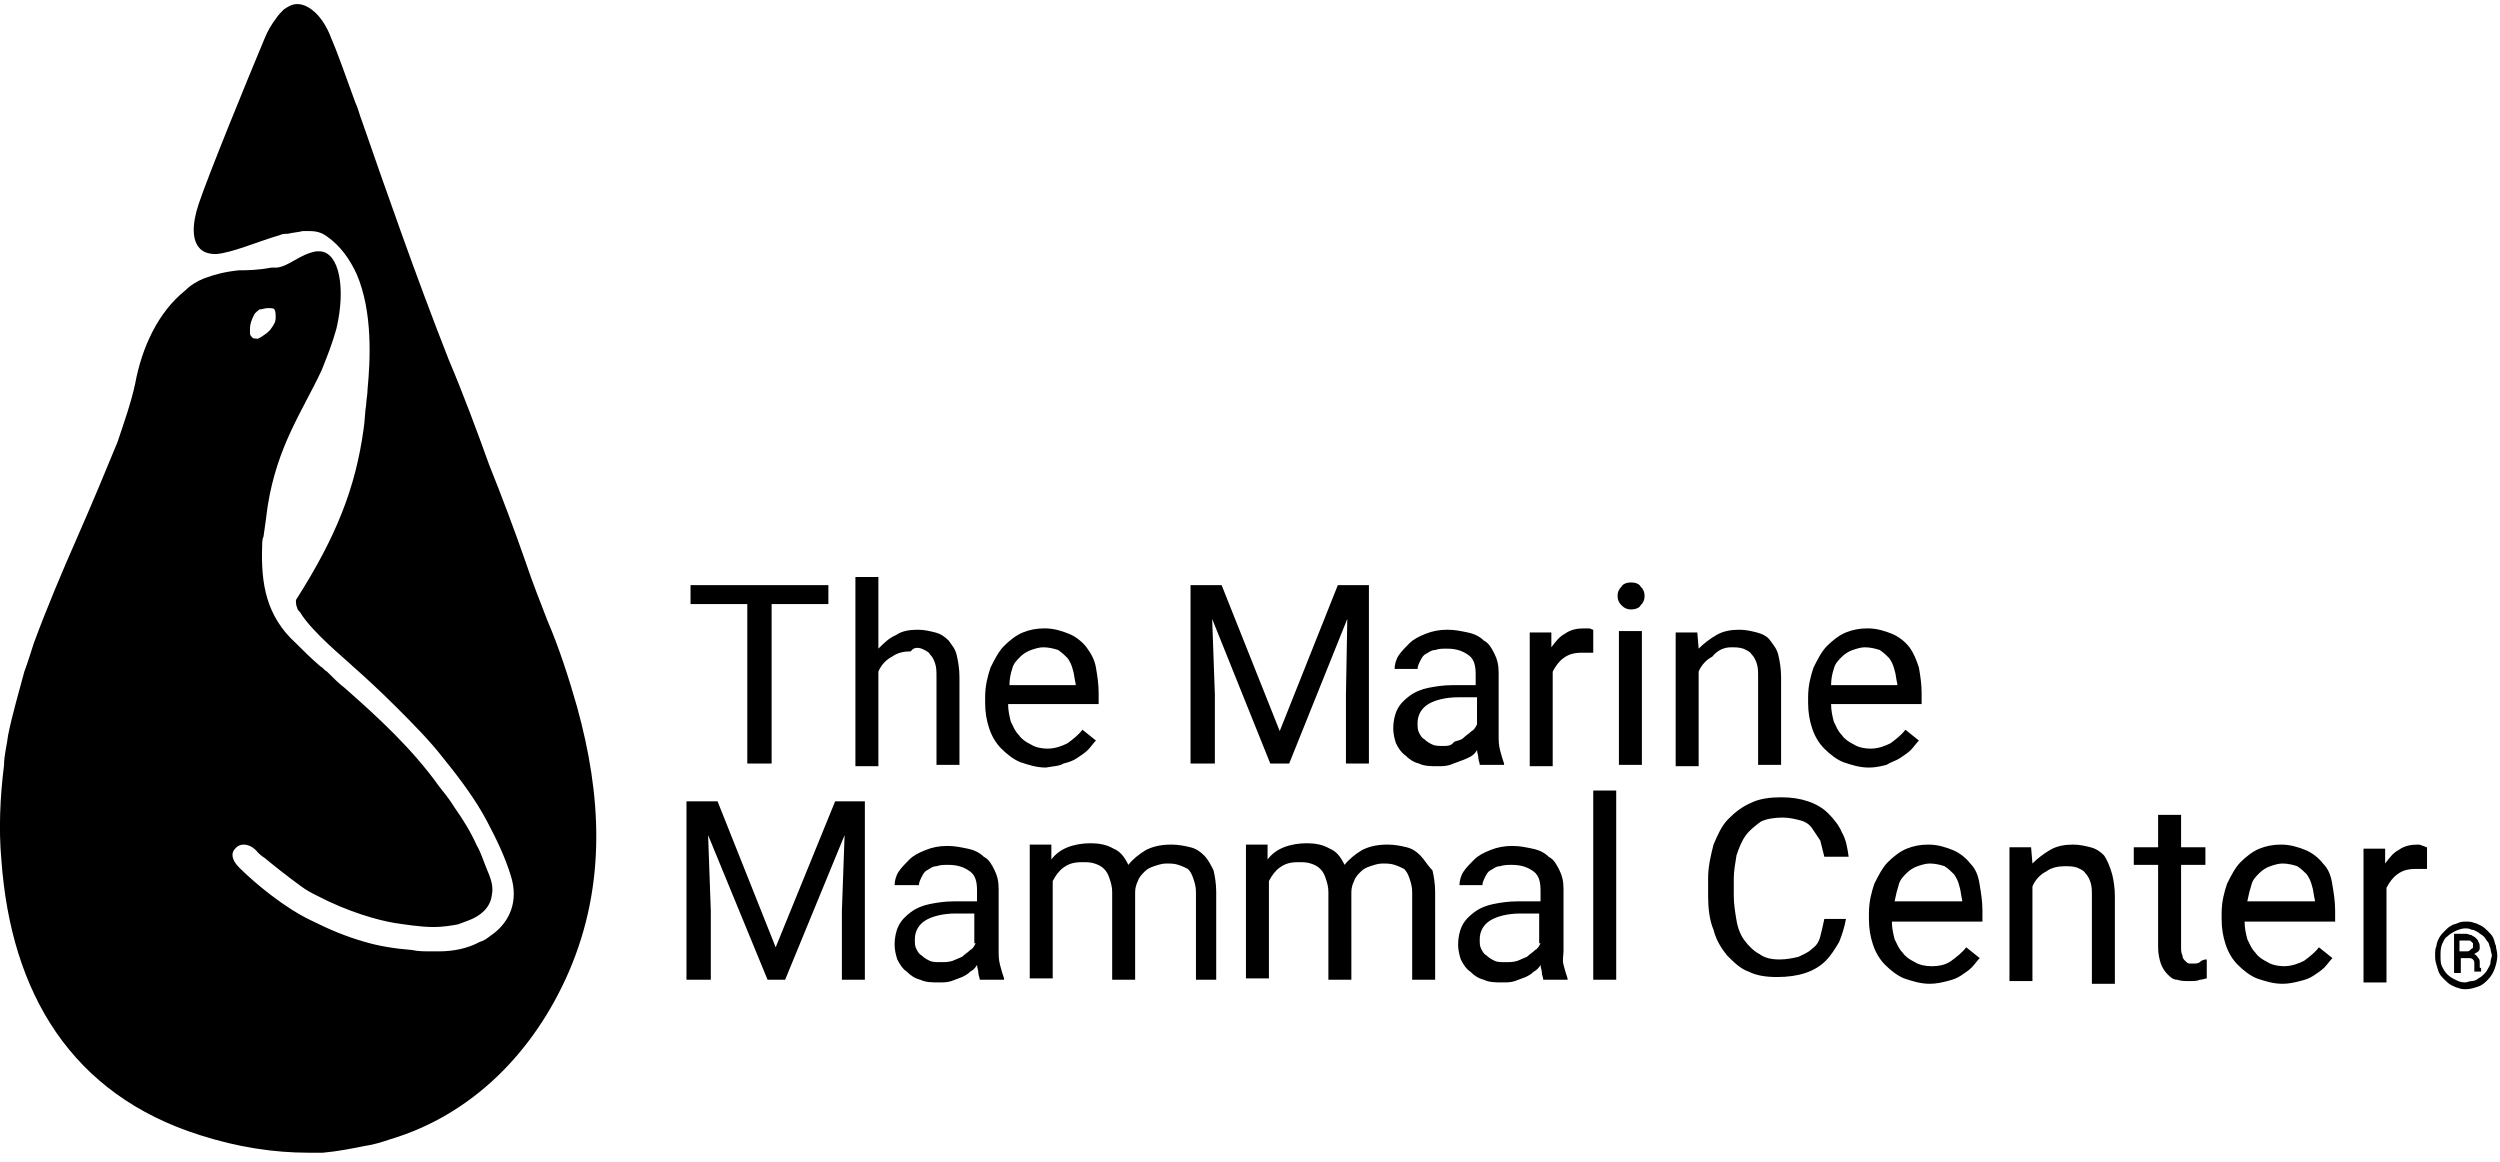 <svg class="m-nav__logo-svg" id="mmcLogo" xmlns="http://www.w3.org/2000/svg" viewBox="0 0 185 86" width="185" height="86" role="img">
    <title>Marine Mammal Center logo</title>
    <path d="M68.2 48c.2.1.5.2.6.4.2.2.3.4.4.7.1.3.1.6.1 1v6.5H71v-6.5c0-.6-.1-1.2-.2-1.6-.1-.5-.4-.8-.6-1.1-.3-.3-.6-.5-1-.6-.4-.1-.8-.2-1.3-.2-.6 0-1.2.1-1.6.4-.5.2-.9.6-1.3 1v-5.3h-1.7v14H65v-7c.2-.5.6-.9 1-1.1.4-.3.9-.4 1.4-.4.2-.3.5-.3.8-.2zM78.7 56.5c.4-.1.7-.2 1-.4.3-.2.6-.4.8-.6.2-.2.4-.5.6-.7l-1-.8c-.3.4-.7.7-1.1 1-.4.2-.9.4-1.5.4-.4 0-.9-.1-1.2-.3-.4-.2-.7-.4-.9-.7-.3-.3-.4-.6-.6-1-.1-.4-.2-.8-.2-1.3h6.7v-.8c0-.7-.1-1.3-.2-1.9s-.4-1.1-.7-1.5c-.3-.4-.8-.8-1.3-1-.5-.2-1.1-.4-1.8-.4-.6 0-1.1.1-1.6.3-.5.2-1 .6-1.4 1-.4.4-.7 1-1 1.6-.2.6-.4 1.3-.4 2.2v.4c0 .7.1 1.3.3 1.9.2.6.5 1.1.9 1.5.4.4.9.8 1.4 1 .6.2 1.2.4 1.9.4.5-.1 1-.1 1.3-.3zm-3.8-7c.1-.4.3-.6.6-.9.2-.2.5-.4.8-.5.3-.1.6-.2.9-.2.4 0 .8.1 1.1.2.3.2.5.4.7.6.2.3.3.5.4.9.1.3.1.6.2 1v.1h-4.9c0-.5.1-.9.2-1.2zM89.9 51.4l-.2-5.6L94 56.5h1.4l4.3-10.7-.1 5.6v5.1h1.7V43.3H99l-4.3 10.8-4.3-10.8h-2.3v13.2h1.8zM108.8 56c.2-.1.4-.3.5-.5 0 .2.1.4.1.6 0 .2.1.3.1.5h1.8v-.1c-.1-.3-.2-.6-.3-1-.1-.4-.1-.7-.1-1.1v-4.6c0-.6-.1-1-.3-1.4-.2-.4-.4-.8-.8-1-.3-.3-.7-.5-1.2-.6-.5-.1-.9-.2-1.5-.2s-1.1.1-1.6.3c-.5.2-.9.4-1.2.7-.3.3-.6.6-.8.9-.2.3-.3.7-.3 1h1.7c0-.2.1-.4.2-.6.1-.2.2-.4.4-.5.2-.1.4-.3.7-.3.3-.1.5-.1.9-.1.7 0 1.2.2 1.6.5.4.3.5.8.5 1.4v.8h-1.7c-.7 0-1.3.1-1.8.2s-1 .3-1.4.6c-.4.3-.7.6-.9 1-.2.4-.3.9-.3 1.4 0 .4.1.8.2 1.1.2.4.4.7.7.9.3.3.6.5 1 .6.4.2.9.2 1.4.2.3 0 .6 0 .9-.1.3-.1.5-.2.8-.3.3-.1.5-.2.7-.3zm-2-.8c-.3 0-.6 0-.8-.1-.2-.1-.4-.2-.6-.4-.2-.1-.3-.3-.4-.5-.1-.2-.1-.4-.1-.7 0-.6.3-1.1.8-1.4.5-.3 1.3-.5 2.2-.5h1.4v2c-.1.2-.2.4-.4.5-.2.2-.4.3-.6.5s-.5.2-.7.3c-.2.3-.5.3-.8.3zM117.9 46.6c-.1 0-.2-.1-.3-.1h-.4c-.5 0-1 .1-1.4.4-.4.2-.7.6-1 1v-1.1h-1.6v9.9h1.7v-7c.2-.4.5-.8.8-1 .4-.3.8-.4 1.4-.4h.8v-1.7zM119.8 46.7h1.7v9.9h-1.7zM120.7 43.1c-.3 0-.6.1-.7.3-.2.2-.3.4-.3.7 0 .3.1.5.3.7.2.2.4.3.7.3.3 0 .6-.1.7-.3.2-.2.3-.4.3-.7 0-.3-.1-.5-.3-.7-.1-.2-.4-.3-.7-.3zM128.1 47.9c.3 0 .6 0 .9.1.2.1.5.2.6.4.2.2.3.4.4.7.1.3.1.6.1 1v6.5h1.7v-6.5c0-.6-.1-1.2-.2-1.6-.1-.5-.4-.8-.6-1.1s-.6-.5-1-.6c-.4-.1-.8-.2-1.3-.2-.6 0-1.2.1-1.7.4-.5.3-.9.6-1.3 1l-.1-1.2H124v9.9h1.7v-7c.2-.5.6-.9 1-1.1.4-.5.9-.7 1.4-.7zM140.6 56.1c.3-.2.6-.4.8-.6.2-.2.4-.5.6-.7l-1-.8c-.3.4-.7.7-1.1 1-.4.2-.9.4-1.5.4-.4 0-.9-.1-1.2-.3-.4-.2-.7-.4-.9-.7-.3-.3-.4-.6-.6-1-.1-.4-.2-.8-.2-1.3h6.7v-.8c0-.7-.1-1.3-.2-1.9-.2-.6-.4-1.1-.7-1.5-.3-.4-.8-.8-1.3-1-.5-.2-1.1-.4-1.8-.4-.6 0-1.1.1-1.6.3-.5.2-1 .6-1.4 1-.4.4-.7 1-1 1.6-.2.6-.4 1.3-.4 2.2v.4c0 .7.1 1.3.3 1.9.2.6.5 1.1.9 1.5.4.4.9.8 1.4 1 .6.2 1.2.4 1.9.4.5 0 .9-.1 1.3-.2.3-.2.7-.3 1-.5zm-4.9-6.6c.1-.4.3-.6.6-.9.2-.2.5-.4.8-.5.3-.1.6-.2.9-.2.4 0 .8.1 1.1.2.3.2.5.4.7.6.2.3.3.5.4.9.1.3.1.6.2 1v.1h-4.9c0-.5.1-.9.2-1.2zM40.5 45.9c-.5-1.3-1.1-2.8-1.6-4.3-.8-2.3-1.7-4.7-2.7-7.2-.9-2.5-1.9-5.2-3-7.8-2.4-6.1-4.7-12.7-6.4-17.6-.2-.5-.3-1-.5-1.4-.8-2.2-1.4-3.9-1.8-4.8-.3-.8-.7-1.4-1.1-1.8S22.5.3 22 .3c-.4 0-.7.2-1 .4-.2.2-.4.4-.6.7-.3.4-.6.9-.8 1.4-1.3 3.1-4.2 10.2-4.9 12.3-.5 1.5-.5 2.7.1 3.3.3.3.7.4 1.2.4 1.2-.1 3-.9 4.7-1.4.2-.1.4-.1.6-.1.4-.1.7-.1 1.1-.2h.5c.5 0 .9.1 1.3.4 1 .7 1.7 1.7 2.2 2.8 1.2 2.8 1 6.4.8 8.5 0 .4-.1.8-.1 1.1-.1.6-.1 1.3-.2 1.9-.6 4.3-2 7.9-5 12.6 0 .2 0 .4.1.6 0 .1.1.2.2.3.9 1.5 3.4 3.5 3.9 4 .8.7 2 1.8 3.2 3 1.2 1.2 2.5 2.5 3.5 3.8 1.3 1.6 2.4 3.1 3.2 4.6.8 1.5 1.4 2.8 1.8 4.1.6 1.9-.1 3.4-1.3 4.3-.3.2-.6.5-1 .6-.9.5-2 .7-3 .7h-.6c-.5 0-1 0-1.4-.1-1.3-.1-2.5-.3-3.5-.6-1.4-.4-2.6-.9-4-1.6-1.9-.9-4.1-2.7-5.3-3.9-.6-.6-.6-1.1-.3-1.4l.1-.1c.1-.1.3-.2.5-.2.3 0 .7.1 1.1.6.1.1.2.2.5.4.6.5 1.6 1.3 2.7 2.1.4.3.8.5 1.2.7 2.3 1.2 4.5 1.8 5.7 2 .7.1 1.9.3 2.9.3.6 0 1.3-.1 1.8-.2.3-.1.5-.2.8-.3.8-.3 1.6-.9 1.7-1.9.1-.5 0-1-.3-1.7s-.5-1.4-.8-1.9c-.5-1.1-1-1.9-1.7-2.9-.3-.5-.7-1-1.1-1.5-2-2.8-4.5-5.1-7-7.3-.4-.3-.8-.7-1.3-1.2-.2-.1-.3-.3-.5-.4-.7-.6-1.3-1.2-1.8-1.7-2.2-2-2.6-4.4-2.5-7.2 0-.2 0-.5.1-.7.1-.7.2-1.4.3-2.2.7-4.5 2.6-7.1 4-10.1.4-1 .8-2 1.1-3.1.7-3 .2-5.6-1.2-5.7h-.3c-1.2.2-2 1.1-2.9 1.2h-.4c-1.1.2-1.8.2-2.4.2-1 .1-1.8.3-2.6.6-.5.2-1 .5-1.4.9-2 1.6-3.2 4.2-3.7 6.9-.3 1.4-.8 2.8-1.3 4.3-.9 2.2-1.9 4.6-3 7.1s-2.2 5.1-3.2 7.8c-.2.6-.4 1.3-.7 2.1-.4 1.5-.9 3.2-1.2 4.7-.1.8-.3 1.5-.3 2.2-.3 2.4-.4 4.8-.2 7C.8 73.5 5.3 81 14.8 84c2.8.9 5.5 1.3 8 1.3h1.1c1.1-.1 2.1-.3 3.1-.5.7-.1 1.3-.3 1.9-.5 6-1.8 10.6-6.4 13.2-12.4 2.8-6.5 2.4-13.1.6-19.6-.6-2.1-1.3-4.3-2.2-6.4zM19.8 22.8c.2 0 .5 0 .5.1.1.1.1.4.1.6 0 .3-.1.5-.4.9l-.2.2c-.1.1-.3.2-.4.3-.1 0-.1.1-.2.1 0 0-.1 0-.1.1-.1-.1-.3 0-.4-.1l-.1-.1c-.1-.1-.1-.2-.1-.3v-.1-.2c0-.3.1-.6.3-1 .1-.2.3-.3.4-.4.2 0 .4-.1.6-.1zM57.4 70.1l-4.3-10.8h-2.3v13.2h1.8v-5.1l-.2-5.6 4.4 10.7h1.3l4.4-10.7-.2 5.6v5.1H64V59.3h-2.2zM73.9 70.4v-4.6c0-.6-.1-1-.3-1.4-.2-.4-.4-.8-.8-1-.3-.3-.7-.5-1.2-.6-.5-.1-.9-.2-1.5-.2s-1.1.1-1.6.3c-.5.2-.9.4-1.2.7-.3.3-.6.6-.8.9-.2.3-.3.7-.3 1H68c0-.2.1-.4.2-.6.1-.2.2-.4.4-.5.2-.1.4-.3.7-.3.3-.1.5-.1.9-.1.7 0 1.2.2 1.6.5.4.3.5.8.5 1.4v.8h-1.7c-.7 0-1.3.1-1.8.2s-1 .3-1.4.6c-.4.3-.7.6-.9 1-.2.4-.3.9-.3 1.4 0 .4.1.8.2 1.1.2.4.4.7.7.9.3.3.6.5 1 .6.4.2.9.2 1.4.2.3 0 .6 0 .9-.1.3-.1.5-.2.8-.3.2-.1.4-.2.6-.4.2-.1.4-.3.5-.5 0 .2.1.4.1.6 0 .2.1.3.1.5h1.8v-.1c-.1-.3-.2-.6-.3-1s-.1-.7-.1-1zm-1.7-.6c-.1.2-.2.4-.4.5-.2.2-.4.3-.6.5-.2.1-.5.2-.7.3-.3.1-.6.1-.9.1-.3 0-.6 0-.8-.1-.2-.1-.4-.2-.6-.4-.2-.1-.3-.3-.4-.5-.1-.2-.1-.4-.1-.7 0-.6.3-1.1.8-1.4.5-.3 1.3-.5 2.2-.5h1.4v2.2zM89.1 63.3c-.3-.3-.6-.5-1-.6-.4-.1-.9-.2-1.4-.2-.7 0-1.3.1-1.9.4-.5.3-1 .7-1.3 1.1-.3-.6-.6-1-1.1-1.2-.5-.3-1.1-.4-1.7-.4-.6 0-1.2.1-1.7.3-.5.2-.9.5-1.2.9v-1.1h-1.6v9.9h1.7v-7.2c.2-.4.5-.8.8-1 .4-.3.8-.4 1.4-.4.3 0 .6 0 .9.1.3.1.5.2.7.4.2.2.3.4.4.7.1.3.2.6.2 1v6.5H84V66c0-.3.1-.6.2-.8.1-.3.3-.5.5-.7.2-.2.4-.3.7-.4.3-.1.6-.2.9-.2.3 0 .6 0 .9.1.3.1.5.2.7.3.2.2.3.4.4.7.1.3.2.6.2 1v6.5H90V66c0-.6-.1-1.2-.2-1.6-.2-.4-.4-.8-.7-1.1zM105.1 63.3c-.3-.3-.6-.5-1-.6-.4-.1-.9-.2-1.4-.2-.7 0-1.3.1-1.9.4-.5.3-1 .7-1.3 1.1-.3-.6-.6-1-1.1-1.2-.5-.3-1.1-.4-1.7-.4-.6 0-1.2.1-1.7.3-.5.2-.9.5-1.2.9v-1.1h-1.6v9.9h1.7v-7.2c.2-.4.5-.8.8-1 .4-.3.8-.4 1.4-.4.3 0 .6 0 .9.1.3.1.5.2.7.4.2.2.3.4.4.7.1.3.2.6.2 1v6.5h1.7V66c0-.3.1-.6.2-.8.1-.3.3-.5.5-.7.2-.2.4-.3.7-.4.3-.1.6-.2.9-.2.3 0 .6 0 .9.1.3.1.5.2.7.3.2.2.3.4.4.7.1.3.2.6.2 1v6.5h1.7V66c0-.6-.1-1.2-.2-1.6-.4-.4-.6-.8-.9-1.1zM115.7 70.4v-4.6c0-.6-.1-1-.3-1.4-.2-.4-.4-.8-.8-1-.3-.3-.7-.5-1.2-.6s-.9-.2-1.5-.2-1.1.1-1.6.3c-.5.2-.9.4-1.2.7-.3.3-.6.6-.8.9-.2.3-.3.7-.3 1h1.7c0-.2.1-.4.2-.6.1-.2.2-.4.4-.5.2-.1.4-.3.7-.3.3-.1.6-.1.9-.1.7 0 1.2.2 1.6.5.4.3.5.8.5 1.4v.8h-1.7c-.7 0-1.3.1-1.8.2s-1 .3-1.4.6c-.4.3-.7.6-.9 1-.2.4-.3.9-.3 1.4 0 .4.1.8.2 1.1.2.4.4.7.7.9.3.3.6.5 1 .6.4.2.9.2 1.4.2.3 0 .6 0 .9-.1.3-.1.5-.2.8-.3.2-.1.4-.2.6-.4.2-.1.4-.3.5-.5 0 .2.1.4.1.6 0 .2.1.3.1.5h1.8v-.1c-.1-.3-.2-.6-.3-1s0-.7 0-1zm-1.7-.6c-.1.2-.2.4-.4.5-.2.2-.4.3-.6.5-.2.1-.5.2-.7.3-.3.1-.6.1-.9.1-.3 0-.6 0-.8-.1-.2-.1-.4-.2-.6-.4-.2-.1-.3-.3-.4-.5-.1-.2-.1-.4-.1-.7 0-.6.3-1.1.8-1.4.5-.3 1.3-.5 2.2-.5h1.4v2.2zM117.9 58.5h1.7v14h-1.7zM128.5 63.3c.2-.6.4-1.1.7-1.5.3-.4.7-.7 1.1-1 .4-.2 1-.3 1.6-.3.5 0 .9.1 1.3.2s.7.3.9.6l.6.9.3 1.2h1.8c-.1-.7-.2-1.3-.5-1.8-.2-.5-.6-1-1-1.4-.4-.4-.9-.7-1.5-.9-.6-.2-1.2-.3-2-.3s-1.6.1-2.2.4c-.7.3-1.2.7-1.7 1.2s-.8 1.2-1.1 1.9c-.2.8-.4 1.6-.4 2.5v1.3c0 .9.1 1.8.4 2.5.2.8.6 1.4 1 1.9.5.5 1 1 1.6 1.2.6.3 1.3.4 2.1.4s1.5-.1 2.1-.3c.6-.2 1.1-.5 1.5-.9.4-.4.7-.9 1-1.4.2-.5.4-1.1.5-1.7H135c-.1.5-.2.9-.3 1.3-.1.4-.3.7-.6.9-.3.3-.6.4-1 .6-.4.1-.9.2-1.4.2-.6 0-1.1-.1-1.5-.4-.4-.2-.8-.6-1.1-1-.3-.4-.5-.9-.6-1.5-.1-.6-.2-1.2-.2-1.8V65c0-.5.1-1.1.2-1.7zM145.8 63.9c-.3-.4-.8-.8-1.3-1-.5-.2-1.1-.4-1.8-.4-.6 0-1.1.1-1.6.3-.5.2-1 .6-1.4 1-.4.4-.7 1-1 1.6-.2.6-.4 1.3-.4 2.2v.4c0 .7.1 1.3.3 1.9.2.6.5 1.1.9 1.5.4.4.9.8 1.4 1 .6.2 1.2.4 1.9.4.5 0 .9-.1 1.3-.2s.7-.2 1-.4c.3-.2.6-.4.8-.6.2-.2.4-.5.6-.7l-1-.8c-.3.4-.7.7-1.1 1s-.9.4-1.5.4c-.4 0-.9-.1-1.2-.3-.4-.2-.7-.4-.9-.7-.3-.3-.4-.6-.6-1-.1-.4-.2-.8-.2-1.3h6.7v-.8c0-.7-.1-1.3-.2-1.9-.1-.7-.3-1.2-.7-1.6zm-.7 2.8h-4.9c.1-.5.2-.9.3-1.2.1-.4.3-.6.6-.9.2-.2.5-.4.8-.5.3-.1.6-.2.9-.2.4 0 .8.1 1.1.2.3.2.5.4.7.6.2.3.3.5.4.9.1.3.1.6.2 1v.1zM155.7 63.3c-.3-.3-.6-.5-1-.6-.4-.1-.8-.2-1.3-.2-.6 0-1.2.1-1.7.4-.5.3-.9.6-1.3 1l-.1-1.2h-1.6v9.9h1.7v-7c.2-.5.6-.9 1-1.1.4-.3.9-.4 1.4-.4.3 0 .6 0 .9.1.2.1.5.2.6.4.2.2.3.4.4.7.1.3.1.6.1 1v6.5h1.7v-6.5c0-.6-.1-1.2-.2-1.6-.2-.7-.4-1.1-.6-1.4zM162.4 71.3h-.4c-.1 0-.2-.1-.3-.2-.1-.1-.2-.2-.2-.4-.1-.2-.1-.4-.1-.6V64h1.8v-1.3h-1.8v-2.4h-1.7v2.4h-1.8V64h1.8v6.1c0 .5.1.9.2 1.2.1.3.3.6.5.8.2.2.4.4.7.4.3.1.6.1.9.1.3 0 .6 0 .8-.1.2 0 .4-.1.5-.1V71c-.1 0-.2 0-.4.1-.2.2-.3.2-.5.2zM171.9 63.9c-.3-.4-.8-.8-1.3-1-.5-.2-1.1-.4-1.8-.4-.6 0-1.1.1-1.6.3-.5.2-1 .6-1.4 1-.4.4-.7 1-1 1.6-.2.6-.4 1.3-.4 2.2v.4c0 .7.1 1.3.3 1.9s.5 1.1.9 1.5c.4.4.9.8 1.4 1 .6.2 1.2.4 1.9.4.5 0 .9-.1 1.3-.2s.7-.2 1-.4c.3-.2.6-.4.8-.6.2-.2.4-.5.6-.7l-1-.8c-.3.4-.7.7-1.1 1-.4.2-.9.4-1.5.4-.4 0-.9-.1-1.2-.3-.4-.2-.7-.4-.9-.7-.3-.3-.4-.6-.6-1-.1-.4-.2-.8-.2-1.3h6.7v-.8c0-.7-.1-1.3-.2-1.9-.1-.7-.3-1.2-.7-1.6zm-.7 2.8h-4.9c.1-.5.2-.9.3-1.2.1-.4.3-.6.6-.9.2-.2.5-.4.8-.5.3-.1.6-.2.9-.2.4 0 .8.1 1.1.2.3.2.5.4.7.6.2.3.3.5.4.9.1.3.1.6.2 1v.1zM178.9 62.5c-.5 0-1 .1-1.4.4-.4.2-.7.6-1 1v-1.1h-1.6v9.9h1.7v-7c.2-.4.5-.8.8-1 .4-.3.8-.4 1.4-.4h.8v-1.6c-.1 0-.2-.1-.3-.1-.2-.1-.3-.1-.4-.1zM184.7 70c-.1-.2-.1-.4-.2-.6-.1-.2-.2-.3-.4-.5-.1-.1-.3-.3-.5-.4-.2-.1-.4-.2-.5-.2-.2-.1-.4-.1-.6-.1-.2 0-.4 0-.6.1-.2.1-.4.1-.5.2-.2.1-.3.2-.5.4-.1.1-.3.3-.4.5-.1.2-.2.4-.2.6-.1.2-.1.4-.1.7 0 .2 0 .4.1.7s.1.4.2.6c.1.2.2.3.4.5.1.1.3.3.5.4.2.1.4.2.5.2.2.1.4.1.6.1.3 0 .6-.1.9-.2.3-.1.5-.3.7-.5.2-.2.4-.5.5-.8.1-.3.2-.6.2-1 0-.3-.1-.5-.1-.7zm-.4 1.2c0 .2-.1.3-.2.5s-.2.3-.3.4c-.1.1-.2.2-.4.3-.1.1-.3.2-.5.2s-.3.1-.5.1c-.3 0-.5-.1-.7-.2-.2-.1-.4-.2-.6-.4-.2-.2-.3-.4-.4-.6-.1-.2-.1-.5-.1-.8 0-.3 0-.5.1-.8.1-.2.2-.5.4-.6.2-.2.4-.3.6-.4.2-.1.5-.2.7-.2.2 0 .3 0 .5.1.2 0 .3.1.5.2.1.1.3.2.4.3.1.1.2.3.3.4.1.1.1.3.2.5 0 .2.1.4.1.5 0 .1-.1.3-.1.5z"></path>
    <path d="M183.5 71.5v-.2c0-.2 0-.3-.1-.4-.1-.1-.1-.2-.3-.3.1-.1.2-.1.3-.2.1-.1.1-.2.1-.3 0-.1 0-.3-.1-.4 0-.1-.1-.2-.2-.3-.1-.1-.2-.1-.3-.2-.1 0-.3-.1-.4-.1h-.9V72h.5v-1.1h.5c.2 0 .3 0 .4.1.1.1.1.2.1.3v.6h.5v-.1-.2c-.1.1-.1 0-.1-.1zm-.6-1.3l-.1.1s-.1.1-.2.1H182v-.8h.7c.1 0 .1 0 .2.1l.1.1v.2c0 .1 0 .2-.1.2zM55.3 56.5h1.8V44.7h4.2v-1.4H51.1v1.4h4.2z"></path>
</svg>